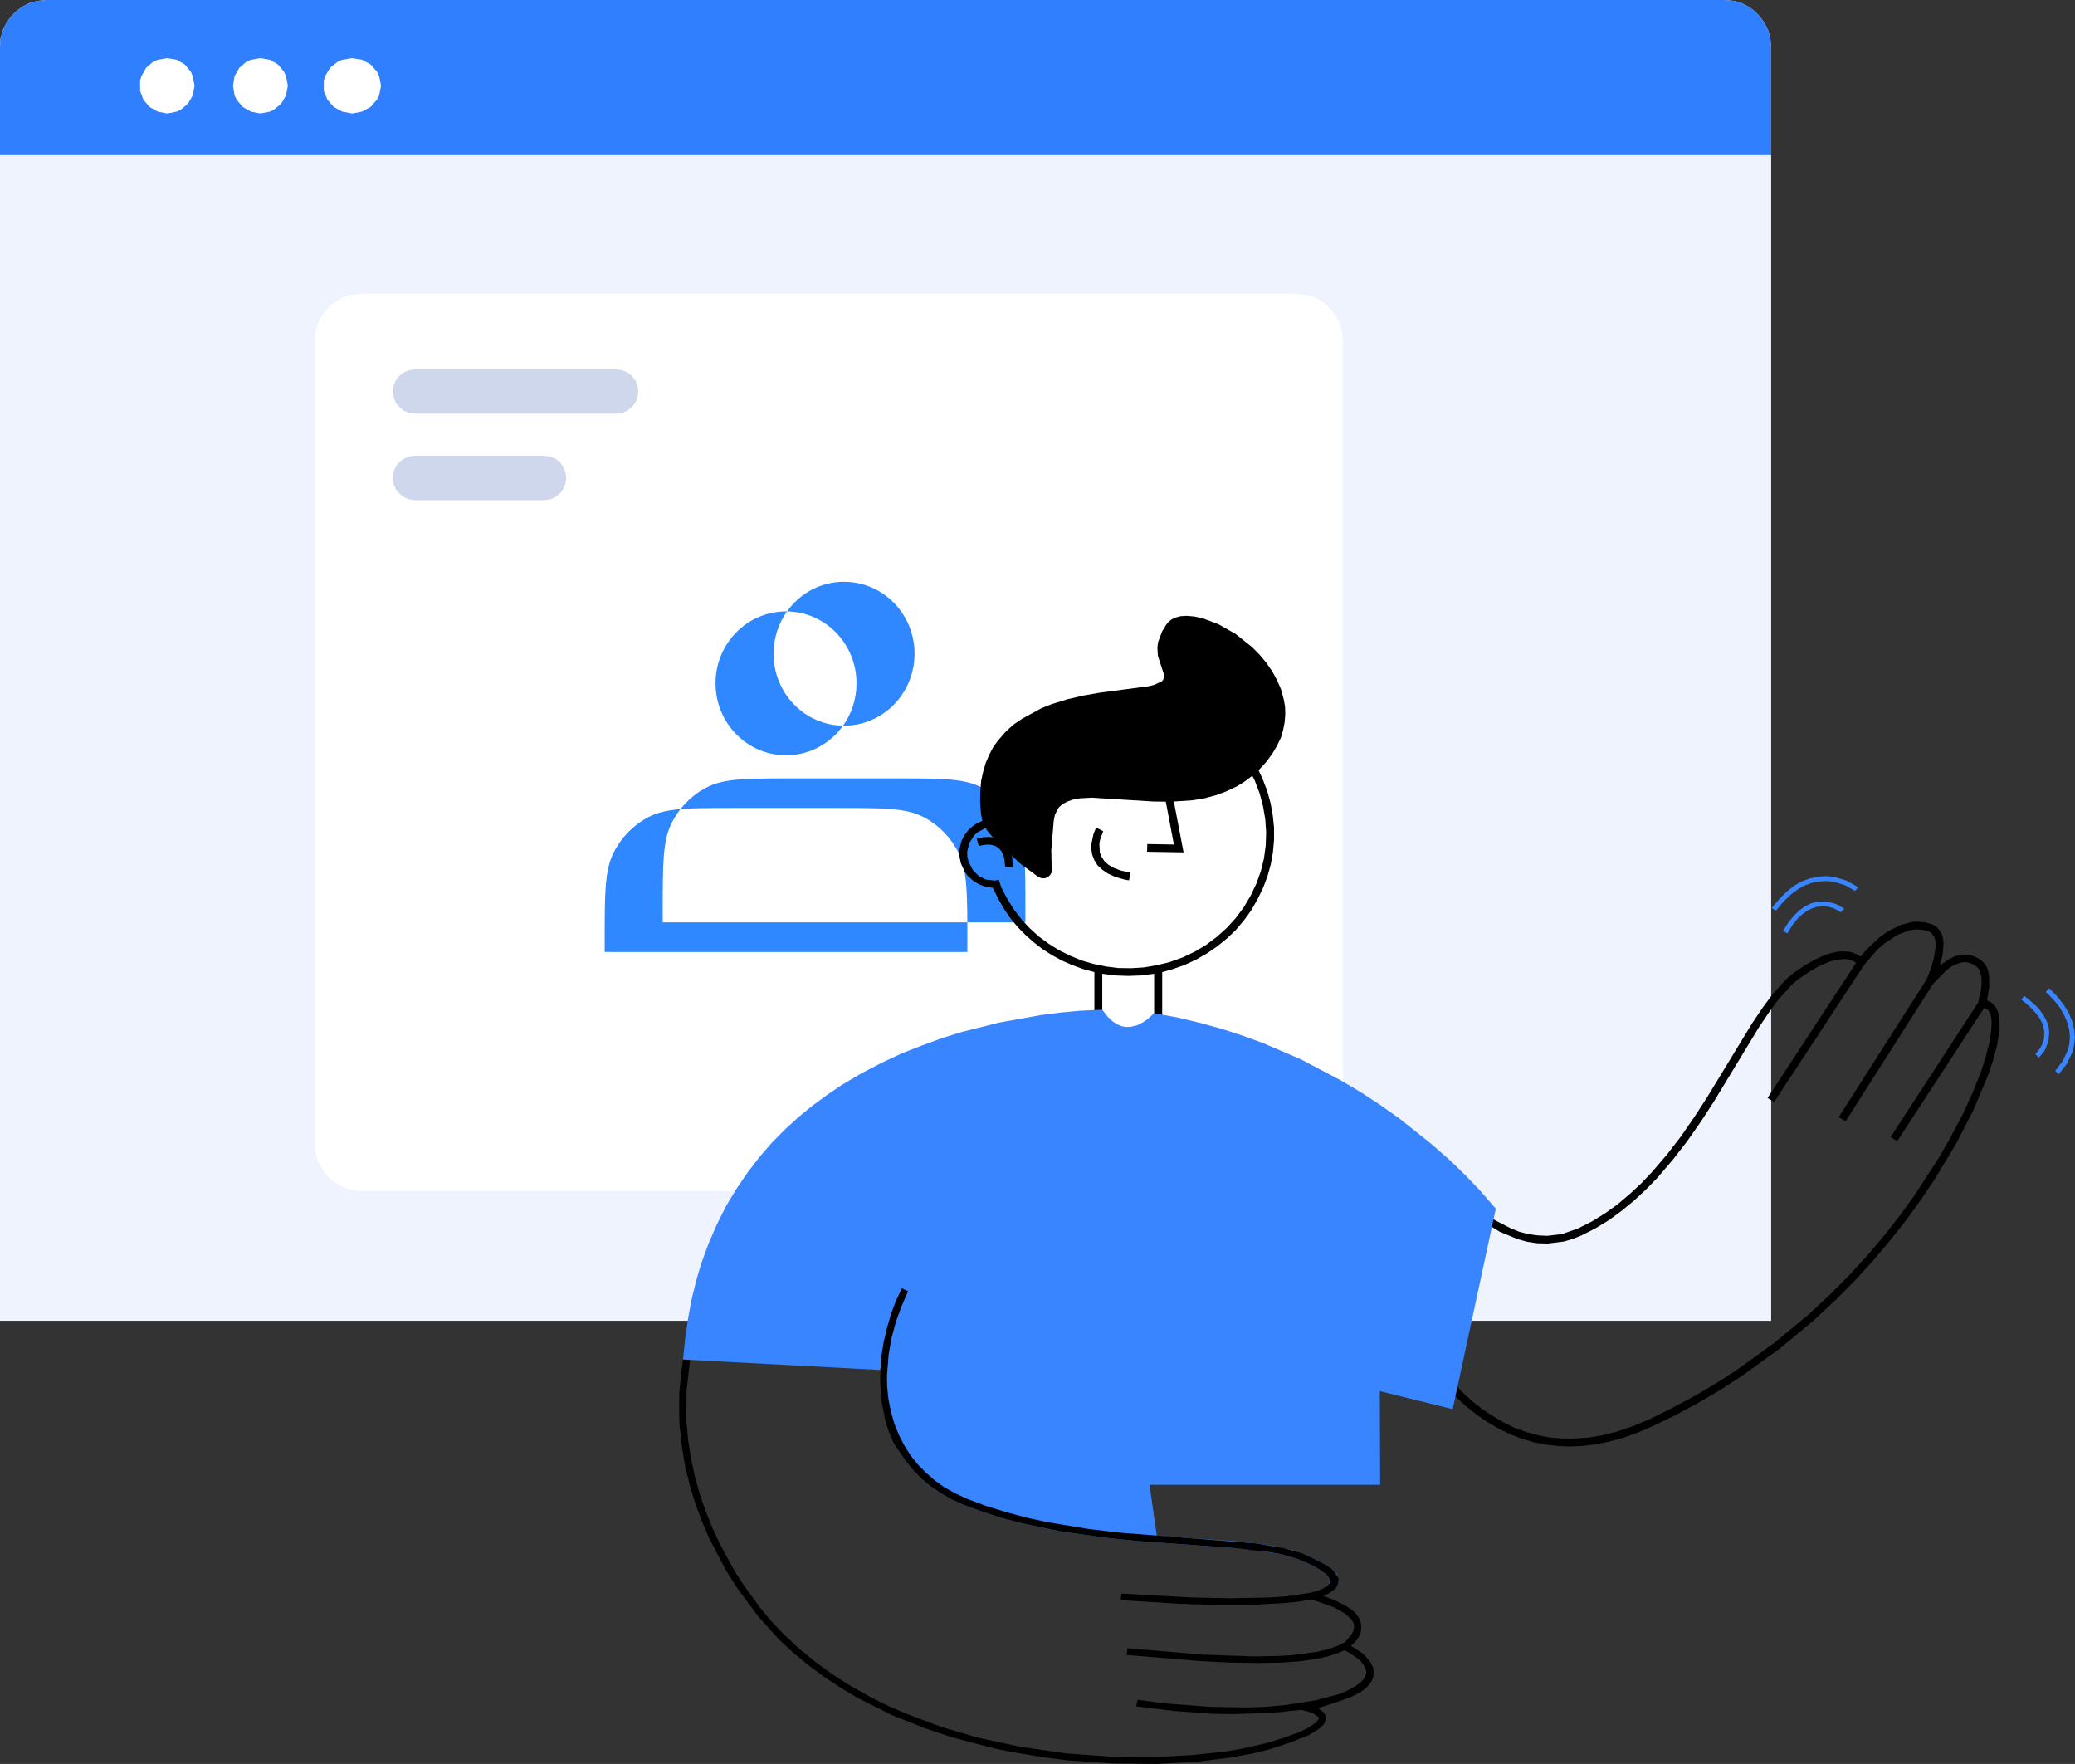 <svg width="229.154" height="194.776" viewBox="0 0 229.154 194.776" fill="none" xmlns="http://www.w3.org/2000/svg" xmlns:xlink="http://www.w3.org/1999/xlink">
	<rect x="0" y="0" width="229.154" height="194.776" fill="#333333" stroke="none"/>
	<desc>
			Created with Pixso.
	</desc>
	<defs/>
	<path id="矢量 14" d="M5.14 0L190.46 0L191.39 0.09L192.24 0.3L193.03 0.7L193.76 1.22L194.36 1.83L194.88 2.56L195.27 3.36L195.51 4.24L195.6 5.19L195.6 145.84L0 145.84L0 5.19L0.06 4.24L0.3 3.36L0.69 2.56L1.21 1.83L1.81 1.22L2.54 0.7L3.33 0.3L4.2 0.09L5.14 0Z" fill="#EEF3FE" fill-opacity="1" fill-rule="nonzero"/>
	<path id="矢量 14" d="M5.14 0L190.46 0L191.39 0.09L192.24 0.3L193.03 0.7L193.76 1.22L194.36 1.83L194.88 2.56L195.27 3.36L195.51 4.24L195.6 5.19L195.6 17.12L0 17.12L0 5.19L0.06 4.24L0.3 3.36L0.69 2.56L1.21 1.83L1.81 1.22L2.54 0.7L3.33 0.3L4.2 0.09L5.14 0Z" fill="#2F7FFF" fill-opacity="1" fill-rule="nonzero"/>
	<path id="矢量 14" d="M21.49 9.47L21.28 10.54L20.77 11.43L19.98 12.1L19.53 12.32L18.47 12.53L17.41 12.32L16.5 11.8L15.83 11L15.47 10.02L15.47 8.89L15.62 8.4L16.13 7.49L16.92 6.81L17.41 6.6L18.47 6.42L19.53 6.6L20.4 7.12L21.07 7.91L21.28 8.4L21.49 9.47Z" fill="#FFFFFF" fill-opacity="1" fill-rule="nonzero"/>
	<path id="矢量 14" d="M31.79 9.47L31.58 10.54L31.06 11.43L30.27 12.1L29.82 12.32L28.76 12.53L27.7 12.32L26.79 11.8L26.13 11L25.91 10.54L25.73 9.47L25.91 8.4L26.43 7.49L27.22 6.81L27.7 6.6L28.76 6.42L29.82 6.6L30.7 7.12L31.36 7.91L31.58 8.4L31.79 9.47Z" fill="#FFFFFF" fill-opacity="1" fill-rule="nonzero"/>
	<path id="矢量 14" d="M42.08 9.47L41.87 10.54L41.63 11L40.93 11.8L39.99 12.32L38.9 12.53L37.78 12.32L36.85 11.8L36.15 11L35.76 10.02L35.76 8.89L35.91 8.4L36.45 7.49L37.3 6.81L37.78 6.6L38.9 6.42L39.99 6.6L40.93 7.12L41.63 7.91L41.87 8.4L42.08 9.47Z" fill="#FFFFFF" fill-opacity="1" fill-rule="nonzero"/>
	<path id="矢量 14" d="M39.92 32.44L143.17 32.44L144.11 32.53L144.96 32.75L145.75 33.14L146.47 33.66L147.08 34.27L147.59 35.01L147.99 35.8L148.23 36.69L148.32 37.64L148.32 126.31L148.23 127.25L147.99 128.11L147.59 128.9L147.08 129.64L146.47 130.28L145.75 130.77L144.96 131.17L144.11 131.41L143.17 131.5L39.92 131.5L38.98 131.41L38.1 131.17L37.31 130.77L36.59 130.28L35.98 129.64L35.47 128.9L35.07 128.11L34.83 127.25L34.77 126.31L34.77 37.64L34.83 36.69L35.07 35.8L35.47 35.01L35.98 34.27L36.59 33.66L37.31 33.14L38.1 32.75L38.98 32.53L39.92 32.44Z" fill="#FFFFFF" fill-opacity="1" fill-rule="nonzero"/>
	<path id="矢量 14" d="M45.79 40.79L68.08 40.79L68.71 40.88L69.29 41.12L69.77 41.49L70.17 42.01L70.41 42.59L70.5 43.23L70.41 43.87L70.17 44.46L69.77 44.94L69.29 45.34L68.71 45.59L68.08 45.68L45.79 45.68L45.16 45.59L44.58 45.34L44.1 44.94L43.7 44.46L43.46 43.87L43.4 43.23L43.46 42.59L43.7 42.01L44.1 41.49L44.58 41.12L45.16 40.88L45.79 40.79Z" fill="#CED7EC" fill-opacity="1" fill-rule="nonzero"/>
	<path id="矢量 14" d="M45.79 50.33L60.11 50.33L60.78 50.42L61.36 50.66L61.84 51.03L62.2 51.55L62.45 52.13L62.54 52.77L62.45 53.41L62.2 53.99L61.84 54.48L61.36 54.88L60.78 55.13L60.11 55.22L45.79 55.22L45.16 55.13L44.58 54.88L44.1 54.48L43.7 53.99L43.46 53.41L43.4 52.77L43.46 52.13L43.7 51.55L44.1 51.03L44.58 50.66L45.16 50.42L45.79 50.33Z" fill="#CED7EC" fill-opacity="1" fill-rule="nonzero"/>
	<path id="矢量 14" d="M93.21 80.13C97.52 80.13 101 76.57 101 72.18C101 67.79 97.52 64.24 93.21 64.24C90.63 64.24 88.33 65.52 86.92 67.51C86.88 67.51 86.84 67.51 86.81 67.51C82.51 67.51 79.02 71.06 79.02 75.45C79.02 79.84 82.51 83.4 86.81 83.4C89.39 83.4 91.69 82.11 93.1 80.13C93.14 80.13 93.18 80.13 93.21 80.13ZM85.43 72.18C85.43 76.54 88.85 80.07 93.1 80.13C94.04 78.82 94.59 77.2 94.59 75.45C94.59 71.1 91.17 67.57 86.92 67.51C85.98 68.82 85.43 70.44 85.43 72.18ZM73.19 100.48L73.19 101.85L106.83 101.85C106.83 102.44 106.83 103.07 106.83 103.75L106.83 105.12L66.78 105.12L66.78 103.75C66.78 98.66 66.78 96.12 67.75 94.18C68.6 92.47 69.97 91.08 71.64 90.21C72.59 89.72 73.68 89.47 75.15 89.34C74.77 89.83 74.44 90.35 74.16 90.91C73.19 92.85 73.19 95.39 73.19 100.48ZM75.15 89.34C75.93 88.35 76.92 87.52 78.05 86.94C79.95 85.95 82.45 85.95 87.43 85.95L99 85.95C103.98 85.95 106.48 85.95 108.38 86.94C110.06 87.81 111.42 89.2 112.27 90.91C113.24 92.85 113.24 95.39 113.24 100.48L113.24 101.85L106.83 101.85C106.81 98 106.7 95.86 105.86 94.18C105.01 92.47 103.65 91.08 101.97 90.21C100.07 89.22 97.58 89.22 92.59 89.22L81.02 89.22C78.51 89.22 76.64 89.22 75.15 89.34Z" fill="#2F88FF" fill-opacity="1" fill-rule="evenodd"/>
	<path id="矢量 14" d="M220.17 110.92L219.81 110.62L219.44 110.47L219.69 108.92L219.66 107.69L219.54 107.12L219.32 106.6L218.96 106.18L218.4 105.78L217.82 105.52L217.24 105.4L216.6 105.42L215.95 105.57L215.34 105.85L214.25 106.58L214.54 105.38L214.64 104.17L214.57 103.61L214.42 103.11L214.13 102.64L213.77 102.26L213.28 102.03L212.55 101.84L211.87 101.77L211.19 101.79L209.91 102.12L208.43 102.88L207.63 103.44L206.34 104.65L205.47 105.61L204.98 105.33L204.28 105.09L203.67 105.05L202.99 105.07L202.22 105.24L201.37 105.52L200.42 105.97L199.33 106.58L198.09 107.43L197.34 108.04L195.79 109.74L194.67 111.25L193.48 113.02L188.53 121.16L187.15 123.29L185.67 125.44L184.09 127.49L182.39 129.47L181.2 130.72L179.94 131.88L178.63 132.99L177.25 133.98L175.79 134.88L174.26 135.65L172.49 136.27L170.87 136.46L169.8 136.41L168.78 136.27L167.78 136.01L166.84 135.63L165.14 134.76L164 134L163.05 133.27L162.23 132.52L161.18 131.43L160.5 131.95L161.62 133.13L163.51 134.71L165.62 136.01L167.61 136.83L168.66 137.12L169.77 137.28L170.94 137.31L172.71 137.09L173.66 136.81L174.63 136.43L176.2 135.63L177.71 134.71L179.12 133.67L180.47 132.56L181.76 131.36L183 130.09L184.72 128.08L186.35 125.98L187.85 123.83L189.26 121.66L194.18 113.54L195.35 111.8L196.42 110.33L197.92 108.7L198.62 108.11L200.01 107.17L201.1 106.58L202.12 106.16L202.89 105.97L203.6 105.9L204.08 105.92L204.64 106.11L204.98 106.32L195.2 121.24L195.93 121.68L205.88 106.53L207.38 104.81L208.11 104.17L209.59 103.21L210.88 102.73L211.56 102.62L212.26 102.66L212.96 102.83L213.23 102.97L213.6 103.42L213.74 103.91L213.77 104.5L213.57 105.8L213.18 107.1L212.77 108.14L203.06 123.36L203.82 123.81L213.38 108.8L213.67 108.44L214.91 107.17L215.46 106.75L216.09 106.44L216.73 106.25L217.16 106.25L217.57 106.34L217.96 106.51L218.38 106.82L218.57 107.05L218.81 107.83L218.84 108.54L218.76 109.29L218.47 110.69L208.79 125.55L209.52 126L219.13 111.28L219.54 111.51L219.71 111.75L219.88 112.24L219.95 112.86L219.9 113.87L219.71 115.05L219.27 116.8L218.74 118.45L217.82 120.72L216.73 123.1L215.22 125.93L214.13 127.82L211.41 132.02L209.88 134.14L208.16 136.32L206.27 138.58L204.28 140.75L202.09 142.95L199.74 145.14L195.95 148.28L191.73 151.32L189.52 152.74L187.2 154.11L184.74 155.43L182.17 156.71L180.33 157.48L178.58 158.07L176.88 158.5L175.26 158.76L173.68 158.85L172.35 158.83L171.04 158.71L169.75 158.45L168.49 158.1L167.25 157.65L166.04 157.06L164.87 156.37L163.73 155.62L162.62 154.75L161.55 153.78L160.24 152.39L158.98 150.9L157.79 149.27L155.63 145.8L154.66 143.99L153.35 141.15L152.16 138.32L151.11 135.47L149.44 130.04L148.25 125.32L147.11 119.44L146.24 119.54L146.82 122.82L148.08 128.43L149.42 133.13L150.24 135.65L151.31 138.6L152.4 141.29L153.54 143.75L154.68 145.97L155.85 147.97L157.03 149.77L158.22 151.39L159.44 152.84L160.65 154.11L161.86 155.24L163.1 156.23L164.36 157.08L165.62 157.81L166.86 158.4L168.1 158.88L169.36 159.25L170.65 159.51L171.96 159.66L173.29 159.73L174.72 159.66L176.18 159.49L177.71 159.18L179.26 158.76L180.86 158.19L182.56 157.46L185.16 156.19L187.63 154.86L189.99 153.47L192.22 152.03L196.51 148.94L200.32 145.78L202.72 143.54L204.93 141.32L206.95 139.1L208.86 136.81L210.59 134.62L212.14 132.47L213.62 130.27L216.02 126.29L217.94 122.56L219.56 118.71L220.12 117.03L220.54 115.45L220.75 114.18L220.83 113.19L220.78 112.39L220.66 111.77L220.44 111.28L220.17 110.92Z" fill="#000000" fill-opacity="1" fill-rule="evenodd"/>
	<path id="矢量 14" d="M126.68 94.05L130.71 94.12L128.69 83.57L127.84 83.71L129.64 93.25L126.7 93.2L126.68 94.05Z" fill="#000000" fill-opacity="1" fill-rule="evenodd"/>
	<path id="矢量 14" d="M124.18 97.12L124.69 97.21L124.84 96.36L123.79 96.13L123.02 95.84L122.41 95.49L121.97 95.09L121.66 94.62L121.46 94.14L121.41 93.15L121.49 92.73L121.83 91.78L121.05 91.38L120.76 92.09L120.54 93.13L120.52 93.74L120.61 94.36L120.86 94.99L121.22 95.56L121.73 96.03L122.36 96.46L123.16 96.83L124.18 97.12Z" fill="#000000" fill-opacity="1" fill-rule="evenodd"/>
	<path id="矢量 14" d="M114.67 96.83L115.03 96.98L115.4 96.98L115.74 96.83L115.98 96.62L116.15 96.31L116.1 93.88L116.37 90.63L116.49 90.01L116.71 89.54L116.95 89.14L117.29 88.83L117.82 88.53L118.48 88.29L119.28 88.15L120.56 88.08L127.33 88.5L129.23 88.53L131.75 88.36L133.01 88.15L134.25 87.82L135.46 87.37L136.65 86.8L137.48 86.28L138.28 85.67L139.08 84.96L139.86 84.11L140.53 83.19L141.04 82.32L141.46 81.45L141.7 80.62L141.87 79.75L141.94 78.87L141.92 78.05L141.77 77.22L141.48 76.14L141.04 75.12L140.49 74.11L139.83 73.16L139.1 72.29L138.28 71.46L136.48 70.02L134.59 68.94L132.77 68.25L131.87 68.07L131.07 68L130.37 68.04L129.86 68.18L129.42 68.37L129.06 68.66L128.77 69.01L128.33 69.74L127.89 70.92L127.82 71.49L127.87 72.41L128.6 74.65L128.45 75.07L128.28 75.24L127.48 75.62L126.82 75.78L121.41 76.49L119.67 76.8L117.92 77.2L116.17 77.74L115.03 78.19L112.9 79.35L111.9 80.03L111.03 80.83L110.23 81.75L109.69 82.49L109.26 83.31L108.87 84.21L108.58 85.2L108.36 86.19L108.26 87.3L108.24 88.53L108.34 89.9L108.46 90.51L108.67 91.12L108.99 91.67L109.4 92.18L110.88 93.72L112.75 95.42L114.67 96.83Z" fill="#000000" fill-opacity="1" fill-rule="evenodd"/>
	<path id="矢量 14" d="M138.11 98.91L137.36 100.18L136.48 101.36L135.49 102.45L134.39 103.44L133.23 104.31L131.97 105.07L130.63 105.71L129.18 106.23L127.75 106.58L126.34 106.82L124.93 106.91L123.52 106.89L122.14 106.72L120.78 106.44L119.47 106.06L118.21 105.54L116.97 104.93L115.83 104.22L114.74 103.42L113.72 102.5L112.78 101.48L111.95 100.4L111.22 99.22L110.57 97.97L110.32 97.16L109.82 97.23L108.87 97.12L108.07 96.72L107.41 96.03L106.95 95.11L106.83 94.59L106.81 94.07L107.05 93.08L107.61 92.21L108 91.88L108.94 91.38L109.77 91.24L109.74 90.82L109.82 90.39L109.4 90.41L109.62 89.09L109.96 87.79L110.45 86.52L111.03 85.25L111.81 83.97L112.68 82.79L113.65 81.71L114.74 80.74L115.93 79.87L117.17 79.11L118.53 78.47L119.96 77.93L121.12 77.62L123.43 77.27L125.81 77.29L126.99 77.43L129.32 77.98L130.46 78.4L131.58 78.9L132.92 79.65L134.13 80.5L135.24 81.47L136.24 82.51L137.14 83.67L137.91 84.89L138.57 86.19L139.1 87.58L139.49 89.05L139.73 90.46L139.83 91.9L139.78 93.34L139.59 94.78L139.25 96.17L138.76 97.54L138.11 98.91ZM139.95 87.35L139.44 86.02L138.86 84.77L138.16 83.62L137.36 82.49L136.46 81.47L135.46 80.5L134.39 79.63L133.23 78.85L131.99 78.14L130.68 77.58L129.37 77.1L128.01 76.75L126.63 76.51L125.25 76.4L123.86 76.4L122.46 76.51L121.07 76.77L119.69 77.13L118.36 77.6L117.07 78.19L115.86 78.87L114.72 79.65L113.65 80.53L112.68 81.49L111.78 82.53L110.96 83.67L110.25 84.87L109.6 86.26L109.09 87.7L108.72 89.14L108.51 90.63L107.87 90.91L107.34 91.29L106.88 91.74L106.49 92.26L106.2 92.82L106.03 93.44L105.93 94.07L105.98 94.71L106.13 95.37L106.59 96.34L106.9 96.74L107.49 97.26L108.14 97.66L108.87 97.92L109.65 98.04L110.23 99.22L110.86 100.33L111.56 101.36L112.36 102.33L113.24 103.23L114.18 104.06L115.15 104.81L116.22 105.49L117.31 106.08L118.45 106.58L119.64 107.01L120.86 107.34L120.86 113.38L121.73 113.38L121.73 107.52L123.14 107.71L124.59 107.76L126.02 107.71L127.46 107.52L127.46 113.38L128.35 113.38L128.35 107.34L129.45 107.03L130.8 106.56L132.07 105.97L133.28 105.28L134.42 104.5L135.49 103.63L136.48 102.69L137.38 101.62L138.18 100.52L138.88 99.29L139.49 98.04L139.98 96.74L140.34 95.44L140.58 94.1L140.7 92.75L140.7 91.38L140.56 90.04L140.32 88.69L139.95 87.35Z" fill="#000000" fill-opacity="1" fill-rule="evenodd"/>
	<path id="矢量 14" d="M110.79 92.94L110.35 92.66L109.86 92.49L109.31 92.42L108.65 92.44L107.87 92.59L108.09 93.41L108.84 93.27L109.4 93.27L109.86 93.39L110.23 93.6L110.59 93.98L110.81 94.43L110.93 94.92L111 95.72L111.88 95.77L111.78 94.69L111.66 94.24L111.17 93.34L110.79 92.94Z" fill="#000000" fill-opacity="1" fill-rule="evenodd"/>
	<path id="矢量 14" d="M160.43 155.6L152.38 153.61L152.42 163.95L126.95 163.95L127.75 169.59L136.51 170.2L138.69 170.42L140.56 170.7L142.82 171.2L144.81 171.97L146.14 172.63L147.3 173.48L147.62 173.86L147.84 174.43L147.86 174.74L147.69 175.16L146.5 175.16L146.77 174.9L146.87 174.45L146.72 174.15L146.43 173.81L145.75 173.32L144.88 172.82L143.37 172.16L141.55 171.62L138.52 171.15L136.36 170.94L125.66 170.16L122.51 169.85L117.09 169.09L112.73 168.17L110.59 167.61L108.48 166.92L105.93 165.96L103.89 164.87L102.78 164.12L101.78 163.29L100.89 162.39L100.09 161.42L99.38 160.39L98.8 159.28L98.29 158.07L97.88 156.78L97.56 155.41L97.39 151.28L75.43 150.12L75.67 147.76L75.99 145.57L76.38 143.47L76.86 141.51L77.4 139.64L78.25 137.31L79.19 135.16L80.21 133.13L81.33 131.27L82.57 129.45L83.88 127.75L85.23 126.19L86.67 124.73L88.17 123.36L89.72 122.09L91.33 120.91L92.93 119.82L95.16 118.5L97.39 117.34L99.62 116.3L101.9 115.41L104.11 114.6L106.25 113.94L110.4 112.9L114.98 112.08L117.19 111.8L119.21 111.61L121.73 111.49L122.31 112.24L122.85 112.76L123.33 113.09L123.86 113.31L124.37 113.4L124.86 113.38L125.59 113.21L126.19 112.9L126.73 112.55L127.46 111.87L130.08 112.36L132.55 112.95L134.93 113.61L137.19 114.34L139.47 115.17L143.64 116.96L148.08 119.3L150.39 120.67L152.5 122.06L154.56 123.52L157.98 126.24L160.24 128.22L161.96 129.9L163.44 131.45L165.19 133.46L160.43 155.6Z" fill="#3985FF" fill-opacity="1" fill-rule="evenodd"/>
	<path id="矢量 14" d="M151.67 185.14L151.5 185.59L151.21 186.02L150.8 186.44L150.19 186.87L149.39 187.29L148.3 187.71L145.58 188.61L146.16 189.08L146.36 189.37L146.43 189.72L146.38 190L146.19 190.41L145.65 190.92L144.51 191.61L142.21 192.51L140.15 193.17L138.23 193.64L135.73 194.09L132.07 194.54L127.75 194.77L122.92 194.72L117.85 194.37L115.11 194.02L111.61 193.43L109.77 193.05L105.11 191.82L102.27 190.88L98.48 189.37L94.72 187.48L92.88 186.39L91.06 185.19L89.31 183.89L87.59 182.48L85.94 180.94L83.78 178.53L81.47 175.44L80.16 173.37L78.32 169.85L77.52 167.99L76.79 166.03L76.16 163.93L75.65 161.83L75.29 159.61L75.04 157.3L75 155.57L75.02 153.8L75.19 151.99L75.43 150.12L76.21 150.17L75.82 153.57L75.8 156.82L75.99 158.97L76.31 161.05L76.74 163.03L77.28 164.99L77.93 166.85L78.63 168.62L79.44 170.37L81.13 173.48L82.08 174.95L83.9 177.47L85.28 179.12L86.52 180.42L88.29 182.07L90.11 183.56L91.98 184.91L93.95 186.16L95.91 187.27L97.9 188.28L99.96 189.18L103.97 190.69L107.97 191.87L112.68 192.88L117.77 193.61L122.6 193.97L127.29 194.02L131.6 193.8L135.34 193.4L137.11 193.1L139.93 192.46L141.92 191.84L143.45 191.28L144.39 190.83L145.36 190.19L145.63 189.82L145.61 189.6L144.93 189.13L143.69 188.8L140.39 189.15L136.17 189.27L133.79 189.23L129.59 188.92L125.49 188.42L125.64 187.69L128.62 188.09L133.62 188.47L137.67 188.54L139.78 188.47L141.89 188.28L145.24 187.76L148.08 187.01L149.12 186.51L149.8 186.11L150.36 185.66L150.65 185.33L150.89 184.72L150.8 184.15L150.24 183.37L149.08 182.52L148.47 182.22L147.67 182.57L146.62 182.9L145.34 183.18L143.71 183.42L141.63 183.58L139 183.63L135.8 183.58L132.6 183.42L124.42 182.74L124.52 182L132.94 182.71L138.57 182.9L141.09 182.85L142.77 182.76L145.53 182.38L146.79 182.07L147.79 181.7L148.54 181.3L149.1 180.68L149.42 180.19L149.54 179.74L149.51 179.31L149.25 178.82L148.52 178.16L147.3 177.47L145.53 176.84L144.71 176.62L143.4 176.86L141.75 177.02L138.13 177.21L134.23 177.21L130.44 177.1L123.77 176.69L123.84 175.96L131.53 176.39L135.88 176.48L140.15 176.39L142.11 176.27L144.61 175.89L145.53 175.66L146.07 175.42L146.5 175.16L146.77 174.9L146.89 174.64L146.87 174.45L146.72 174.15L146.43 173.81L145.75 173.32L144.88 172.82L143.37 172.16L141.55 171.62L140.36 171.41L136.36 170.94L125.66 170.16L122.51 169.85L117.09 169.09L112.73 168.17L110.59 167.61L108.48 166.92L106.39 166.15L105.11 165.56L103.89 164.87L102.78 164.12L101.78 163.29L100.89 162.39L100.09 161.42L99.38 160.39L98.68 159.3L98.17 158.1L97.76 156.82L97.32 154.53L97.2 152.46L97.22 151.28L97.34 149.74L97.59 148.19L97.95 146.65L98.39 145.12L98.94 143.65L99.6 142.26L100.28 142.57L99.58 144.2L98.94 145.94L98.46 147.74L98.14 149.53L97.95 151.94L97.97 153.07L98.12 154.51L98.39 155.88L98.75 157.15L99.24 158.38L99.84 159.56L100.52 160.65L101.32 161.66L102.22 162.58L103.19 163.43L104.26 164.21L105.45 164.87L106.71 165.46L108.89 166.29L111.13 166.97L113.38 167.58L115.69 168.08L120.27 168.84L123.69 169.24L138.69 170.42L141.77 170.94L143.69 171.48L144.81 171.97L146.14 172.63L146.92 173.13L147.3 173.48L147.77 174.15L147.84 174.43L147.81 174.9L147.47 175.44L146.72 175.96L146.12 176.22L147.18 176.6L148.61 177.31L149.34 177.8L149.75 178.2L150.07 178.63L150.26 179.1L150.34 179.62L150.29 180.14L150.09 180.71L149.73 181.23L149.2 181.74L150.51 182.59L151.28 183.42L151.62 184.08L151.7 184.41L151.67 185.14Z" fill="#000000" fill-opacity="1" fill-rule="evenodd"/>
	<path id="矢量 14" d="M197.39 103.06L196.9 102.8L197.51 101.84L198.14 101.08L198.75 100.49L199.35 100.07L199.98 99.76L200.64 99.57L201.71 99.55L202.8 99.83L203.65 100.33L203.31 100.73L202.58 100.33L202.02 100.14L201.44 100.07L200.74 100.11L200.18 100.28L199.62 100.54L199.06 100.94L198.5 101.46L197.94 102.17L197.39 103.06Z" fill="#3985FF" fill-opacity="1" fill-rule="evenodd"/>
	<path id="矢量 14" d="M196.12 100.56L195.66 100.26L196.54 99.22L197.39 98.39L198.21 97.75L199.09 97.28L199.93 96.98L200.83 96.79L201.73 96.74L202.55 96.83L203.91 97.23L205.22 97.97L204.86 98.37L203.72 97.73L202.46 97.35L201.71 97.28L200.88 97.33L200.08 97.49L199.28 97.78L198.5 98.23L197.73 98.82L196.93 99.59L196.12 100.56Z" fill="#3985FF" fill-opacity="1" fill-rule="evenodd"/>
	<path id="矢量 14" d="M225.15 116.8L224.78 116.4L225.29 115.76L225.56 115.26L225.73 114.7L225.78 114.01L225.68 113.45L225.49 112.88L225.15 112.29L224.68 111.7L224.05 111.06L223.23 110.38L223.54 109.96L224.44 110.69L225.15 111.37L225.65 112.06L225.99 112.69L226.24 113.35L226.31 113.99L226.21 115.03L225.78 116.04L225.15 116.8Z" fill="#3985FF" fill-opacity="1" fill-rule="evenodd"/>
	<path id="矢量 14" d="M227.35 118.62L226.97 118.24L227.77 117.2L228.32 116.04L228.52 115.36L228.59 114.53L228.52 113.75L228.32 112.95L227.98 112.13L227.5 111.28L226.82 110.43L225.92 109.51L226.31 109.13L227.26 110.1L227.96 111.02L228.49 111.91L228.86 112.81L229.08 113.68L229.15 114.56L229.05 115.45L228.86 116.21L228.25 117.48L227.35 118.62Z" fill="#3985FF" fill-opacity="1" fill-rule="evenodd"/>
	<path id="矢量 14" d="M190.46 0L191.39 0.09L192.24 0.3L193.03 0.7L193.76 1.22L194.36 1.83L194.88 2.56L195.27 3.36L195.51 4.24L195.6 5.19L195.6 145.84L0 145.84L0 5.19L0.06 4.24L0.3 3.36L0.69 2.56L1.21 1.83L1.81 1.22L2.54 0.7L3.33 0.3L4.2 0.09L5.14 0L190.46 0ZM195.6 5.19L195.6 17.12L0 17.12L0 5.19M21.28 10.54L20.77 11.43L19.98 12.1L19.53 12.32L18.47 12.53L17.41 12.32L16.5 11.8L15.83 11L15.47 10.02L15.47 8.89L15.62 8.4L16.13 7.49L16.92 6.81L17.41 6.6L18.47 6.42L19.53 6.6L20.4 7.12L21.07 7.91L21.28 8.4L21.49 9.47L21.28 10.54ZM31.58 10.54L31.06 11.43L30.27 12.1L29.82 12.32L28.76 12.53L27.7 12.32L26.79 11.8L26.13 11L25.91 10.54L25.73 9.47L25.91 8.4L26.43 7.49L27.22 6.81L27.7 6.6L28.76 6.42L29.82 6.6L30.7 7.12L31.36 7.91L31.58 8.4L31.79 9.47L31.58 10.54ZM41.87 10.54L41.63 11L40.93 11.8L39.99 12.32L38.9 12.53L37.78 12.32L36.85 11.8L36.15 11L35.76 10.02L35.76 8.89L35.91 8.4L36.45 7.49L37.3 6.81L37.78 6.6L38.9 6.42L39.99 6.6L40.93 7.12L41.63 7.91L41.87 8.4L42.08 9.47L41.87 10.54ZM143.17 32.44L144.11 32.53L144.96 32.75L145.75 33.14L146.47 33.66L147.08 34.27L147.59 35.01L147.99 35.8L148.23 36.69L148.32 37.64L148.32 126.31L148.23 127.25L147.99 128.11L147.59 128.9L147.08 129.64L146.47 130.28L145.75 130.77L144.96 131.17L144.11 131.41L143.17 131.5L39.92 131.5L38.98 131.41L38.1 131.17L37.31 130.77L36.59 130.28L35.98 129.64L35.47 128.9L35.07 128.11L34.83 127.25L34.77 126.31L34.77 37.64L34.83 36.69L35.07 35.8L35.47 35.01L35.98 34.27L36.59 33.66L37.31 33.14L38.1 32.75L38.98 32.53L39.92 32.44L143.17 32.44ZM68.08 40.79L68.71 40.88L69.29 41.12L69.77 41.49L70.17 42.01L70.41 42.59L70.5 43.23L70.41 43.87L70.17 44.46L69.77 44.94L69.29 45.34L68.71 45.59L68.08 45.68L45.79 45.68L45.16 45.59L44.58 45.34L44.1 44.94L43.7 44.46L43.46 43.87L43.4 43.23L43.46 42.59L43.7 42.01L44.1 41.49L44.58 41.12L45.16 40.88L45.79 40.79L68.08 40.79ZM60.11 50.33L60.78 50.42L61.36 50.66L61.84 51.03L62.2 51.55L62.45 52.13L62.54 52.77L62.45 53.41L62.2 53.99L61.84 54.48L61.36 54.88L60.78 55.13L60.11 55.22L45.79 55.22L45.16 55.13L44.58 54.88L44.1 54.48L43.7 53.99L43.46 53.41L43.4 52.77L43.46 52.13L43.7 51.55L44.1 51.03L44.58 50.66L45.16 50.42L45.79 50.33L60.11 50.33ZM93.1 80.13C93.14 80.13 93.18 80.13 93.21 80.13C97.52 80.13 101 76.57 101 72.18C101 67.79 97.52 64.24 93.21 64.24C90.63 64.24 88.33 65.52 86.92 67.51C85.98 68.82 85.43 70.44 85.43 72.18C85.43 76.54 88.85 80.07 93.1 80.13M86.92 67.51C86.88 67.51 86.84 67.51 86.81 67.51C82.51 67.51 79.02 71.06 79.02 75.45C79.02 79.84 82.51 83.4 86.81 83.4C89.39 83.4 91.69 82.11 93.1 80.13C94.04 78.82 94.59 77.2 94.59 75.45C94.59 71.1 91.17 67.57 86.92 67.51M75.15 89.34C74.77 89.83 74.44 90.35 74.16 90.91C73.19 92.85 73.19 95.39 73.19 100.48L73.19 101.85L106.83 101.85L113.24 101.85L113.24 100.48C113.24 95.39 113.24 92.85 112.27 90.91C111.42 89.2 110.06 87.81 108.38 86.94C106.48 85.95 103.98 85.95 99 85.95L87.43 85.95C82.45 85.95 79.95 85.95 78.05 86.94C76.92 87.52 75.93 88.35 75.15 89.34M106.83 101.85C106.83 102.44 106.83 103.07 106.83 103.75L106.83 105.12L66.78 105.12L66.78 103.75C66.78 98.66 66.78 96.12 67.75 94.18C68.6 92.47 69.97 91.08 71.64 90.21C72.59 89.72 73.68 89.47 75.15 89.34C76.64 89.22 78.51 89.22 81.02 89.22L92.59 89.22C97.58 89.22 100.07 89.22 101.97 90.21C103.65 91.08 105.01 92.47 105.86 94.18C106.7 95.86 106.81 98 106.83 101.85M219.81 110.62L219.44 110.47L219.69 108.92L219.66 107.69L219.54 107.12L219.32 106.6L218.96 106.18L218.4 105.78L217.82 105.52L217.24 105.4L216.6 105.42L215.95 105.57L215.34 105.85L214.25 106.58L214.54 105.38L214.64 104.17L214.57 103.61L214.42 103.11L214.13 102.64L213.77 102.26L213.28 102.03L212.55 101.84L211.87 101.77L211.19 101.79L209.91 102.12L208.43 102.88L207.63 103.44L206.34 104.65L205.47 105.61L204.98 105.33L204.28 105.09L203.67 105.05L202.99 105.07L202.22 105.24L201.37 105.52L200.42 105.97L199.33 106.58L198.09 107.43L197.34 108.04L195.79 109.74L194.67 111.25L193.48 113.02L188.53 121.16L187.15 123.29L185.67 125.44L184.09 127.49L182.39 129.47L181.2 130.72L179.94 131.88L178.63 132.99L177.25 133.98L175.79 134.88L174.26 135.65L172.49 136.27L170.87 136.46L169.8 136.41L168.78 136.27L167.78 136.01L166.84 135.63L165.14 134.76L164 134L163.05 133.27L162.23 132.52L161.18 131.43L160.5 131.95L161.62 133.13L163.51 134.71L165.62 136.01L167.61 136.83L168.66 137.12L169.77 137.28L170.94 137.31L172.71 137.09L173.66 136.81L174.63 136.43L176.2 135.63L177.71 134.71L179.12 133.67L180.47 132.56L181.76 131.36L183 130.09L184.72 128.08L186.35 125.98L187.85 123.83L189.26 121.66L194.18 113.54L195.35 111.8L196.42 110.33L197.92 108.7L198.62 108.11L200.01 107.17L201.1 106.58L202.12 106.16L202.89 105.97L203.6 105.9L204.08 105.92L204.64 106.11L204.98 106.32L195.2 121.24L195.93 121.68L205.88 106.53L207.38 104.81L208.11 104.17L209.59 103.21L210.88 102.73L211.56 102.62L212.26 102.66L212.96 102.83L213.23 102.97L213.6 103.42L213.74 103.91L213.77 104.5L213.57 105.8L213.18 107.1L212.77 108.14L203.06 123.36L203.82 123.81L213.38 108.8L213.67 108.44L214.91 107.17L215.46 106.75L216.09 106.44L216.73 106.25L217.16 106.25L217.57 106.34L217.96 106.51L218.38 106.82L218.57 107.05L218.81 107.83L218.84 108.54L218.76 109.29L218.47 110.69L208.79 125.55L209.52 126L219.13 111.28L219.54 111.51L219.71 111.75L219.88 112.24L219.95 112.86L219.9 113.87L219.71 115.05L219.27 116.8L218.74 118.45L217.82 120.72L216.73 123.1L215.22 125.93L214.13 127.82L211.41 132.02L209.88 134.14L208.16 136.32L206.27 138.58L204.28 140.75L202.09 142.95L199.74 145.14L195.95 148.28L191.73 151.32L189.52 152.74L187.2 154.11L184.74 155.43L182.17 156.71L180.33 157.48L178.58 158.07L176.88 158.5L175.26 158.76L173.68 158.85L172.35 158.83L171.04 158.71L169.75 158.45L168.49 158.1L167.25 157.65L166.04 157.06L164.87 156.37L163.73 155.62L162.62 154.75L161.55 153.78L160.24 152.39L158.98 150.9L157.79 149.27L155.63 145.8L154.66 143.99L153.35 141.15L152.16 138.32L151.11 135.47L149.44 130.04L148.25 125.32L147.11 119.44L146.24 119.54L146.82 122.82L148.08 128.43L149.42 133.13L150.24 135.65L151.31 138.6L152.4 141.29L153.54 143.75L154.68 145.97L155.85 147.97L157.03 149.77L158.22 151.39L159.44 152.84L160.65 154.11L161.86 155.24L163.1 156.23L164.36 157.08L165.62 157.81L166.86 158.4L168.1 158.88L169.36 159.25L170.65 159.51L171.96 159.66L173.29 159.73L174.72 159.66L176.18 159.49L177.71 159.18L179.26 158.76L180.86 158.19L182.56 157.46L185.16 156.19L187.63 154.86L189.99 153.47L192.22 152.03L196.51 148.94L200.32 145.78L202.72 143.54L204.93 141.32L206.95 139.1L208.86 136.81L210.59 134.62L212.14 132.47L213.62 130.27L216.02 126.29L217.94 122.56L219.56 118.71L220.12 117.03L220.54 115.45L220.75 114.18L220.83 113.19L220.78 112.39L220.66 111.77L220.44 111.28L220.17 110.92L219.81 110.62ZM130.71 94.12L128.69 83.57L127.84 83.71L129.64 93.25L126.7 93.2L126.68 94.05L130.71 94.12ZM124.69 97.21L124.84 96.36L123.79 96.13L123.02 95.84L122.41 95.49L121.97 95.09L121.66 94.62L121.46 94.14L121.41 93.15L121.49 92.73L121.83 91.78L121.05 91.38L120.76 92.09L120.54 93.13L120.52 93.74L120.61 94.36L120.86 94.99L121.22 95.56L121.73 96.03L122.36 96.46L123.16 96.83L124.18 97.12L124.69 97.21ZM115.03 96.98L115.4 96.98L115.74 96.83L115.98 96.62L116.15 96.31L116.1 93.88L116.37 90.63L116.49 90.01L116.71 89.54L116.95 89.14L117.29 88.83L117.82 88.53L118.48 88.29L119.28 88.15L120.56 88.08L127.33 88.5L129.23 88.53L131.75 88.36L133.01 88.15L134.25 87.82L135.46 87.37L136.65 86.8L137.48 86.28L138.28 85.67L139.08 84.96L139.86 84.11L140.53 83.19L141.04 82.32L141.46 81.45L141.7 80.62L141.87 79.75L141.94 78.87L141.92 78.05L141.77 77.22L141.48 76.14L141.04 75.12L140.49 74.11L139.83 73.16L139.1 72.29L138.28 71.46L136.48 70.02L134.59 68.94L132.77 68.25L131.87 68.07L131.07 68L130.37 68.04L129.86 68.18L129.42 68.37L129.06 68.66L128.77 69.01L128.33 69.74L127.89 70.92L127.82 71.49L127.87 72.41L128.6 74.65L128.45 75.07L128.28 75.24L127.48 75.62L126.82 75.78L121.41 76.49L119.67 76.8L117.92 77.2L116.17 77.74L115.03 78.19L112.9 79.35L111.9 80.03L111.03 80.83L110.23 81.75L109.69 82.49L109.26 83.31L108.87 84.21L108.58 85.2L108.36 86.19L108.26 87.3L108.24 88.53L108.34 89.9L108.46 90.51L108.67 91.12L108.99 91.67L109.4 92.18L110.88 93.72L112.75 95.42L114.67 96.83L115.03 96.98ZM137.36 100.18L136.48 101.36L135.49 102.45L134.39 103.44L133.23 104.31L131.97 105.07L130.63 105.71L129.18 106.23L127.75 106.58L126.34 106.82L124.93 106.91L123.52 106.89L122.14 106.72L120.78 106.44L119.47 106.06L118.21 105.54L116.97 104.93L115.83 104.22L114.74 103.42L113.72 102.5L112.78 101.48L111.95 100.4L111.22 99.22L110.57 97.97L110.32 97.16L109.82 97.23L108.87 97.12L108.07 96.72L107.41 96.03L106.95 95.11L106.83 94.59L106.81 94.07L107.05 93.08L107.61 92.21L108 91.88L108.94 91.38L109.77 91.24L109.74 90.82L109.82 90.39L109.4 90.41L109.62 89.09L109.96 87.79L110.45 86.52L111.03 85.25L111.81 83.97L112.68 82.79L113.65 81.71L114.74 80.74L115.93 79.87L117.17 79.11L118.53 78.47L119.96 77.93L121.12 77.62L123.43 77.27L125.81 77.29L126.99 77.43L129.32 77.98L130.46 78.4L131.58 78.9L132.92 79.65L134.13 80.5L135.24 81.47L136.24 82.51L137.14 83.67L137.91 84.89L138.57 86.19L139.1 87.58L139.49 89.05L139.73 90.46L139.83 91.9L139.78 93.34L139.59 94.78L139.25 96.17L138.76 97.54L138.11 98.91L137.36 100.18ZM139.44 86.02L138.86 84.77L138.16 83.62L137.36 82.49L136.46 81.47L135.46 80.5L134.39 79.63L133.23 78.85L131.99 78.14L130.68 77.58L129.37 77.1L128.01 76.75L126.63 76.51L125.25 76.4L123.86 76.4L122.46 76.51L121.07 76.77L119.69 77.13L118.36 77.6L117.07 78.19L115.86 78.87L114.72 79.65L113.65 80.53L112.68 81.49L111.78 82.53L110.96 83.67L110.25 84.87L109.6 86.26L109.09 87.7L108.72 89.14L108.51 90.63L107.87 90.91L107.34 91.29L106.88 91.74L106.49 92.26L106.2 92.82L106.03 93.44L105.93 94.07L105.98 94.71L106.13 95.37L106.59 96.34L106.9 96.74L107.49 97.26L108.14 97.66L108.87 97.92L109.65 98.04L110.23 99.22L110.86 100.33L111.56 101.36L112.36 102.33L113.24 103.23L114.18 104.06L115.15 104.81L116.22 105.49L117.31 106.08L118.45 106.58L119.64 107.01L120.86 107.34L120.86 113.38L121.73 113.38L121.73 107.52L123.14 107.71L124.59 107.76L126.02 107.71L127.46 107.52L127.46 113.38L128.35 113.38L128.35 107.34L129.45 107.03L130.8 106.56L132.07 105.97L133.28 105.28L134.42 104.5L135.49 103.63L136.48 102.69L137.38 101.62L138.18 100.52L138.88 99.29L139.49 98.04L139.98 96.74L140.34 95.44L140.58 94.1L140.7 92.75L140.7 91.38L140.56 90.04L140.32 88.69L139.95 87.35L139.44 86.02ZM110.35 92.66L109.86 92.49L109.31 92.42L108.65 92.44L107.87 92.59L108.09 93.41L108.84 93.27L109.4 93.27L109.86 93.39L110.23 93.6L110.59 93.98L110.81 94.43L110.93 94.92L111 95.72L111.88 95.77L111.78 94.69L111.66 94.24L111.17 93.34L110.79 92.94L110.35 92.66ZM147.84 174.43L147.81 174.9L147.47 175.44L146.72 175.96L146.12 176.22L147.18 176.6L148.61 177.31L149.34 177.8L149.75 178.2L150.07 178.63L150.26 179.1L150.34 179.62L150.29 180.14L150.09 180.71L149.73 181.23L149.2 181.74L150.51 182.59L151.28 183.42L151.62 184.08L151.7 184.41L151.67 185.14L151.5 185.59L151.21 186.02L150.8 186.44L150.19 186.87L149.39 187.29L148.3 187.71L145.58 188.61L146.16 189.08L146.36 189.37L146.43 189.72L146.38 190L146.19 190.41L145.65 190.92L144.51 191.61L142.21 192.51L140.15 193.17L138.23 193.64L135.73 194.09L132.07 194.54L127.75 194.77L122.92 194.72L117.85 194.37L115.11 194.02L111.61 193.43L109.77 193.05L105.11 191.82L102.27 190.88L98.48 189.37L94.72 187.48L92.88 186.39L91.06 185.19L89.31 183.89L87.59 182.48L85.94 180.94L83.78 178.53L81.47 175.44L80.16 173.37L78.32 169.85L77.52 167.99L76.79 166.03L76.16 163.93L75.65 161.83L75.29 159.61L75.04 157.3L75 155.57L75.02 153.8L75.19 151.99L75.43 150.12L75.67 147.76L75.99 145.57L76.38 143.47L76.86 141.51L77.4 139.64L78.25 137.31L79.19 135.16L80.21 133.13L81.33 131.27L82.57 129.45L83.88 127.75L85.23 126.19L86.67 124.73L88.17 123.36L89.72 122.09L91.33 120.91L92.93 119.82L95.16 118.5L97.39 117.34L99.62 116.3L101.9 115.41L104.11 114.6L106.25 113.94L110.4 112.9L114.98 112.08L117.19 111.8L119.21 111.61L121.73 111.49L122.31 112.24L122.85 112.76L123.33 113.09L123.86 113.31L124.37 113.4L124.86 113.38L125.59 113.21L126.19 112.9L126.73 112.55L127.46 111.87L130.08 112.36L132.55 112.95L134.93 113.61L137.19 114.34L139.47 115.17L143.64 116.96L148.08 119.3L150.39 120.67L152.5 122.06L154.56 123.52L157.98 126.24L160.24 128.22L161.96 129.9L163.44 131.45L165.19 133.46L160.43 155.6L152.38 153.61L152.42 163.95L126.95 163.95L127.75 169.59L136.51 170.2L138.69 170.42L140.56 170.7L142.82 171.2L144.81 171.97M138.69 170.42L141.77 170.94L143.69 171.48L144.81 171.97L146.14 172.63L146.92 173.13L147.3 173.48L147.62 173.86L147.84 174.43M146.14 172.63L147.3 173.48M147.3 173.48L147.77 174.15L147.84 174.43L147.86 174.74L147.69 175.16L146.5 175.16M75.43 150.12L76.21 150.17L75.82 153.57L75.8 156.82L75.99 158.97L76.31 161.05L76.74 163.03L77.28 164.99L77.93 166.85L78.63 168.62L79.44 170.37L81.13 173.48L82.08 174.95L83.9 177.47L85.28 179.12L86.52 180.42L88.29 182.07L90.11 183.56L91.98 184.91L93.95 186.16L95.91 187.27L97.9 188.28L99.96 189.18L103.97 190.69L107.97 191.87L112.68 192.88L117.77 193.61L122.6 193.97L127.29 194.02L131.6 193.8L135.34 193.4L137.11 193.1L139.93 192.46L141.92 191.84L143.45 191.28L144.39 190.83L145.36 190.19L145.63 189.82L145.61 189.6L144.93 189.13L143.69 188.8L140.39 189.15L136.17 189.27L133.79 189.23L129.59 188.92L125.49 188.42L125.64 187.69L128.62 188.09L133.62 188.47L137.67 188.54L139.78 188.47L141.89 188.28L145.24 187.76L148.08 187.01L149.12 186.51L149.8 186.11L150.36 185.66L150.65 185.33L150.89 184.72L150.8 184.15L150.24 183.37L149.08 182.52L148.47 182.22L147.67 182.57L146.62 182.9L145.34 183.18L143.71 183.42L141.63 183.58L139 183.63L135.8 183.58L132.6 183.42L124.42 182.74L124.52 182L132.94 182.71L138.57 182.9L141.09 182.85L142.77 182.76L145.53 182.38L146.79 182.07L147.79 181.7L148.54 181.3L149.1 180.68L149.42 180.19L149.54 179.74L149.51 179.31L149.25 178.82L148.52 178.16L147.3 177.47L145.53 176.84L144.71 176.62L143.4 176.86L141.75 177.02L138.13 177.21L134.23 177.21L130.44 177.1L123.77 176.69L123.84 175.96L131.53 176.39L135.88 176.48L140.15 176.39L142.11 176.27L144.61 175.89L145.53 175.66L146.07 175.42L146.5 175.16L146.77 174.9L146.89 174.64L146.87 174.45L146.72 174.15L146.43 173.81L145.75 173.32L144.88 172.82L143.37 172.16L141.55 171.62L140.36 171.41L136.36 170.94M146.77 174.9L146.87 174.45M141.55 171.62L138.52 171.15L136.36 170.94L125.66 170.16L122.51 169.85L117.09 169.09L112.73 168.17L110.59 167.61L108.48 166.92L106.39 166.15L105.11 165.56L103.89 164.87L102.78 164.12L101.78 163.29L100.89 162.39L100.09 161.42L99.38 160.39L98.68 159.3L98.17 158.1L97.76 156.82L97.32 154.53L97.2 152.46L97.22 151.28L97.34 149.74L97.59 148.19L97.95 146.65L98.39 145.12L98.94 143.65L99.6 142.26L100.28 142.57L99.58 144.2L98.94 145.94L98.46 147.74L98.14 149.53L97.95 151.94L97.97 153.07L98.12 154.51L98.39 155.88L98.75 157.15L99.24 158.38L99.84 159.56L100.52 160.65L101.32 161.66L102.22 162.58L103.19 163.43L104.26 164.21L105.45 164.87L106.71 165.46L108.89 166.29L111.13 166.97L113.38 167.58L115.69 168.08L120.27 168.84L123.69 169.24L138.69 170.42M108.48 166.92L105.93 165.96L103.89 164.87M99.38 160.39L98.8 159.28L98.29 158.07L97.88 156.78L97.56 155.41L97.39 151.28L75.43 150.12M196.9 102.8L197.51 101.84L198.14 101.08L198.75 100.49L199.35 100.07L199.98 99.76L200.64 99.57L201.71 99.55L202.8 99.83L203.65 100.33L203.31 100.73L202.58 100.33L202.02 100.14L201.44 100.07L200.74 100.11L200.18 100.28L199.62 100.54L199.06 100.94L198.5 101.46L197.94 102.17L197.39 103.06L196.9 102.8ZM195.66 100.26L196.54 99.22L197.39 98.39L198.21 97.75L199.09 97.28L199.93 96.98L200.83 96.79L201.73 96.74L202.55 96.83L203.91 97.23L205.22 97.97L204.86 98.37L203.72 97.73L202.46 97.35L201.71 97.28L200.88 97.33L200.08 97.49L199.28 97.78L198.5 98.23L197.73 98.82L196.93 99.59L196.12 100.56L195.66 100.26ZM224.78 116.4L225.29 115.76L225.56 115.26L225.73 114.7L225.78 114.01L225.68 113.45L225.49 112.88L225.15 112.29L224.68 111.7L224.05 111.06L223.23 110.38L223.54 109.96L224.44 110.69L225.15 111.37L225.65 112.06L225.99 112.69L226.24 113.35L226.31 113.99L226.21 115.03L225.78 116.04L225.15 116.8L224.78 116.4ZM226.97 118.24L227.77 117.2L228.32 116.04L228.52 115.36L228.59 114.53L228.52 113.75L228.32 112.95L227.98 112.13L227.5 111.28L226.82 110.43L225.92 109.51L226.31 109.13L227.26 110.1L227.96 111.02L228.49 111.91L228.86 112.81L229.08 113.68L229.15 114.56L229.05 115.45L228.86 116.21L228.25 117.48L227.35 118.62L226.97 118.24Z" stroke="#000000" stroke-opacity="0" stroke-width="1"/>
</svg>
